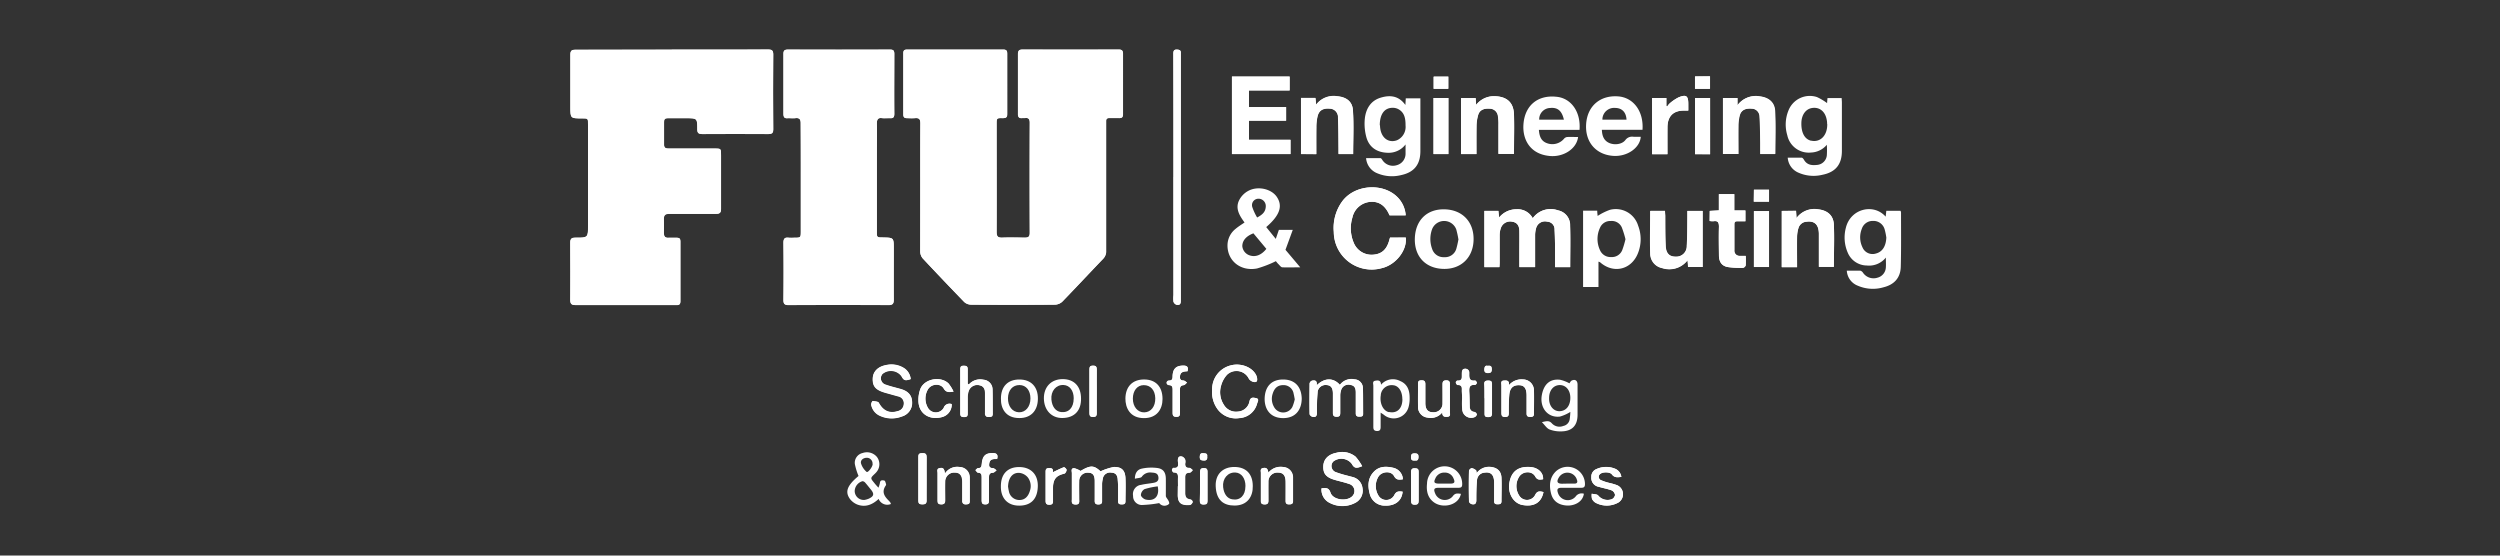 <svg id="Layer_1" data-name="Layer 1" xmlns="http://www.w3.org/2000/svg" viewBox="0 0 900 200"><rect x="0" y="0" width="900" height="200" fill="#333333" stroke="none"/><defs><style>.cls-1{fill:#fff;}</style></defs><path class="cls-1" d="M331.31,67.39V90.71a3.87,3.87,0,0,0,.91,2.36q7.38,7.89,14.93,15.58a3.69,3.69,0,0,0,2.43,1q15.14.12,30.26,0a4,4,0,0,0,2.63-1.07c4.93-5.09,9.76-10.28,14.67-15.4a3.82,3.82,0,0,0,1.11-2.95V43.64c0-.81.3-1.14,1.12-1.11h3.46c1.14,0,1.48-.3,1.47-1.42V19.37c0-1.19-.39-1.51-1.54-1.51H368.21c-1.38,0-1.67.51-1.66,1.75.07,4.1,0,8.19,0,12.28V41c0,1.19.4,1.66,1.55,1.51h.95c1.31-.17,1.72.33,1.72,1.66q-.07,19.85,0,39.7c0,1.31-.51,1.71-1.76,1.69-2.74,0-5.47-.1-8.19,0-1.62,0-2-.5-2-2.07.06-12.92,0-25.84,0-38.75,0-2.2,0-2.28,2.21-2.21,1.31,0,1.63-.37,1.61-1.62V19.37c0-1-.25-1.5-1.4-1.5H326.66c-1,0-1.44.25-1.42,1.31V41.24c0,.94.3,1.32,1.31,1.32s1.9.08,2.83,0c1.49-.17,2,.31,2,1.88C331.27,52.05,331.31,59.72,331.31,67.39ZM241.87,17.88h-34.7c-1.31,0-1.82.36-1.81,1.76V38.4c0,4.16,0,4.16,4.23,4.18,2.14,0,2.14,0,2.14,2.21V81c0,4.5,0,4.55-4.57,4.52-1.31,0-1.85.35-1.84,1.77,0,6.88.08,13.76,0,20.63,0,1.54.57,1.85,1.93,1.83h35.92c.94,0,1.75.08,1.75-1.31V86.88c0-1-.4-1.31-1.31-1.31h-2.84c-1.41.1-1.87-.53-1.8-1.86.06-1.63.07-3.26,0-4.89s.55-1.89,2-1.88h16.71c1.44,0,1.9-.41,1.88-1.87-.06-6.4,0-12.81,0-19.22,0-2.42,0-2.4-2.36-2.42H240.75c-1,0-1.76-.17-1.73-1.43V43.81c0-.92.41-1.32,1.31-1.32h6.58c4,0,4.09,0,4.09,4,0,1.31.43,1.68,1.72,1.68q11.93-.08,23.82,0c1.38,0,1.79-.37,1.79-1.76q-.1-13.39,0-26.79c0-1.48-.43-1.84-1.87-1.84-11.5.09-23.07.06-34.64.06Zm46.42,46.21V83.15c0,2.39,0,2.39-2.46,2.39a14.9,14.9,0,0,1-1.89,0c-1.39-.16-1.92.29-1.91,1.82q.12,10.29,0,20.62c0,1.43.49,1.76,1.83,1.76q18-.08,36,0c1.44,0,1.89-.43,1.88-1.88-.08-6.14,0-12.28,0-18.41,0-3.87,0-3.87-3.95-4-2.13,0-2.13,0-2.14-2.23V54.82c0-3.42.08-6.84,0-10.25,0-1.54.34-2.28,2-2a23.07,23.07,0,0,0,2.63,0c1.2.1,1.67-.25,1.66-1.57-.07-7.18,0-14.37,0-21.57,0-1.17-.36-1.54-1.53-1.54H283.62c-1.32,0-1.62.41-1.6,1.63V40.9c0,1.18.26,1.78,1.57,1.63.89-.09,1.81.08,2.63,0,1.64-.21,2.07.49,2,2Q288.31,54.32,288.29,64.09ZM449.63,50.32V43.45H463V38.57h-13.4v-6h14.66v-5H443.5V55.47h21V50.32ZM565.27,96.16c0-5.2.13-10.24,0-15.26a5.4,5.4,0,0,0-4.36-5.18,7.88,7.88,0,0,0-9.08,2.86A6.16,6.16,0,0,0,546,75.33a8,8,0,0,0-6.29,3c-.11-1-.19-1.71-.25-2.41h-5.07V96.16h5.37c0-.65.08-1.21.08-1.77V84.78A8.34,8.34,0,0,1,540.3,82a3.55,3.55,0,0,1,4.09-2.2c1.62.25,2.49,1.32,2.56,3.26.07,2.53,0,5,0,7.56v5.52h5.72V84.77a9.35,9.35,0,0,1,.4-2.78,3.31,3.31,0,0,1,3.95-2.2,2.76,2.76,0,0,1,2.64,2.86.28.28,0,0,0,0,.09c.16,3.2.15,6.41.19,9.6v3.82ZM500.42,85.54c-.13.45-.22.75-.3,1-.91,3.25-2.63,4.86-5.59,5.15a6.92,6.92,0,0,1-7.13-4.13,13.29,13.29,0,0,1-.55-9.21,7.17,7.17,0,0,1,6.86-5.71c3-.1,5.15,1.55,6.58,4.87h5.8a10.34,10.34,0,0,0-2.77-6.33c-5.09-5.4-15.23-4.88-19.92,1.07a16.26,16.26,0,0,0-3.21,11.23A13.64,13.64,0,0,0,494,97a13.8,13.8,0,0,0,3.44-.49c5-1.2,9.12-6.38,8.63-11Zm-78-21.82v42.52a11.63,11.63,0,0,0,0,2.36,1.78,1.78,0,0,0,1.08,1.08c1.67.34,1.54-.87,1.54-2V19.07c0-.89-.37-1.14-1.22-1.21-1.48-.12-1.45.73-1.44,1.77Q422.46,41.68,422.45,63.72ZM531.5,55.47V45.36a14.7,14.7,0,0,1,.61-4c.54-1.74,2-2.4,4.21-2.24a3,3,0,0,1,2.92,2.79,16.4,16.4,0,0,1,.18,3V55.39H545c0-4.85.13-9.57,0-14.28-.16-4.29-2.63-6.37-6.92-6.48a8.09,8.09,0,0,0-6.69,3.13c-.07-1-.12-1.74-.17-2.46h-5.26V55.47Zm88.75-20.2V55.43h5.48V45.27a14.37,14.37,0,0,1,.52-3.86c.53-1.79,2.07-2.5,4.32-2.3A2.86,2.86,0,0,1,633.39,42c.22,3.13.21,6.27.27,9.42v4.05H639c0-5.26.19-10.35-.08-15.47-.15-3.16-2.35-4.88-5.52-5.26a8.1,8.1,0,0,0-8,3.23V35.32Zm21.17,40.66V96.14h5.52v-11a11.45,11.45,0,0,1,.49-3.08,3.21,3.21,0,0,1,2.91-2.29c2.86-.38,4.38,1,4.45,4.26v12h5.39c0-5.17.18-10.2,0-15.21-.16-3.36-2.35-5.12-5.66-5.49a8,8,0,0,0-7.8,3.16c0-1-.1-1.8-.14-2.63ZM607.49,93.66l.2,2.47h5.17V75.94h-5.44v2.12c0,3.5,0,7-.22,10.52a3.79,3.79,0,0,1-3.72,3.86l-.41,0c-2.13,0-3.37-1.21-3.49-3.81-.17-3.61-.11-7.24-.15-10.86,0-.59-.08-1.19-.12-1.81h-5.26c0,5.18-.15,10.26,0,15.32a5.33,5.33,0,0,0,4.3,5.26,8.26,8.26,0,0,0,9.18-2.86ZM473.85,55.51v-9.7a17.46,17.46,0,0,1,.44-4c.54-2.14,2-3,4.46-2.74a3.07,3.07,0,0,1,2.91,3.21.41.41,0,0,1,0,.11c.16,3.67.13,7.34.19,11v2h5.26c0-5.26.26-10.52-.09-15.78-.23-3.22-2.44-4.74-5.7-5a7.91,7.91,0,0,0-7.55,3.05l-.24-2.43h-5.18V55.46Zm141.6,24.07a6.45,6.45,0,0,0,1.39.08c1.66-.27,2,.48,2,2-.11,3.41-.06,6.83,0,10.24,0,2.37,1,3.85,3.19,4.25a32.26,32.26,0,0,0,5.47.29,1.33,1.33,0,0,0,.95-.9,32.32,32.32,0,0,0,0-3.41h-2.06a1.87,1.87,0,0,1-2-1.7,2.29,2.29,0,0,1,0-.37V80.79c0-.8.29-1.14,1.11-1.11s1.93,0,2.87,0V75.77h-4V69.88h-5.55v5.86l-3.29.19ZM600.28,55.5V45.79c0-3.94,2.12-6,5.92-6h1.58V37.41c0-2.9-.76-3.48-3.51-2.34a15.31,15.31,0,0,0-3.21,2.19,5.71,5.71,0,0,0-.87,1.09l-.3-.16V35.28h-5.13V55.5ZM475.75,175.84a5.26,5.26,0,0,0,3,5.26,9.77,9.77,0,0,0,9,0,4.91,4.91,0,0,0,2.71-5.38,4.65,4.65,0,0,0-3.53-3.95c-.59-.18-1.21-.3-1.81-.48a40.43,40.43,0,0,1-4.35-1.32,2.35,2.35,0,0,1-1.3-3.05,2.54,2.54,0,0,1,.48-.74,4.73,4.73,0,0,1,6.64.75l0,0c.91,1.61,1.55,1.8,3.77.88a18.94,18.94,0,0,0-2.36-3.4,7.61,7.61,0,0,0-6.86-1.42c-3,.56-4.68,2.36-4.77,4.84-.09,2.76,1.06,4.09,4.39,5,1.71.49,3.46.87,5.13,1.46a2.63,2.63,0,0,1,1.53,3.39,2.83,2.83,0,0,1-.45.77c-1.83,2.22-7.06,1.64-8-1.08-.64-2-1.76-1.72-3.26-1.59Zm-147.9-39.37a5.24,5.24,0,0,0-2.3-3.95,8.49,8.49,0,0,0-6.5-1.14c-3,.54-4.73,2.37-4.81,4.79-.1,2.84,1.05,4.18,4.45,5.13l4.69,1.31a2.48,2.48,0,0,1,2.05,2.63,2.8,2.8,0,0,1-2.22,2.73c-3,.94-5.26-.14-6.8-3-.26-.49-1.47-.54-2.27-.63a2.11,2.11,0,0,0-.46,1.31,5.39,5.39,0,0,0,3.23,4,10.06,10.06,0,0,0,7.8.22,5,5,0,0,0,3.67-5.26c-.13-2.33-1.43-3.82-4-4.57-1.81-.52-3.65-.93-5.42-1.57a2.4,2.4,0,0,1-1.18-4,4.74,4.74,0,0,1,6.66.7l.11.15C325.34,137,325.91,137.18,327.85,136.47ZM474,138.73c.27-1.81-.7-1.9-1.7-1.69a1.38,1.38,0,0,0-.87,1c0,3.67-.06,7.34,0,11,0,.35.6.89,1,1,1.06.23,1.63-.16,1.63-1.41a72.5,72.5,0,0,1,.25-7.37,2.86,2.86,0,0,1,3-2.66l.29,0c1.49.11,2.2,1.06,2.22,3v6.78c0,.92,0,1.63,1.32,1.63s1.32-.58,1.32-1.57v-6.14a5.72,5.72,0,0,1,.3-1.84,2.73,2.73,0,0,1,3.34-1.92l.16,0c1.51.28,1.8,1.41,1.8,2.71v7.56c0,1,.5,1.13,1.31,1.13s1.38-.07,1.32-1.06c0-3.14,0-6.3-.09-9.45a3.12,3.12,0,0,0-3-2.9,5.18,5.18,0,0,0-5.26,2C480.15,136,476.92,135.84,474,138.73Zm-85,30.82a7.62,7.62,0,0,0-2.3-1c-1.31,0-.81,1.13-.83,1.82v9.28c0,.91-.27,1.92,1.32,1.95s1.31-1.07,1.31-2v-6.46a3,3,0,0,1,3-3h.18c1.67,0,2.39.9,2.4,3s0,4.41,0,6.58c0,.95-.19,1.9,1.32,1.87s1.31-.91,1.31-1.8v-5.51a9.19,9.19,0,0,1,.28-2,2.62,2.62,0,0,1,3-2.15l.14,0c1.53.07,2.09,1,2.21,2.34,0,.73.14,1.46.16,2.19v5.82c0,1,.59,1.08,1.31,1.08s1.32-.13,1.32-1.1c0-2.78.09-5.57,0-8.34s-1.49-4.17-4.36-4a21.55,21.55,0,0,0-4.62,1.58C393.76,167.45,392.54,167.43,389,169.55Zm47.35-29a10.41,10.41,0,0,0,1.85,6.58,8.13,8.13,0,0,0,8,3.41,7,7,0,0,0,6.39-5.26c.2-.67.87-1.66-.36-1.91-.88-.18-2-.54-2.39,1.13a4.49,4.49,0,0,1-4.17,3.71,5.06,5.06,0,0,1-5.08-2.49,8.28,8.28,0,0,1-1-6.78,9.57,9.57,0,0,1,2.17-4,5,5,0,0,1,7,.16,5.28,5.28,0,0,1,.87,1.23c.51.92,2.27,1.63,2.81.95.34-.42.13-1.53-.17-2.17-1.39-2.93-5.52-4.51-9.1-3.58a8.82,8.82,0,0,0-6.74,9.06Zm179.28-85V35.28h-5.4V55.5ZM636.85,76h-5.44V96.13h5.44ZM521.42,55.46V35.27h-5.35V55.46Zm-172.63,83-.38-.31v-5.26c0-1.08-.56-1.15-1.4-1.17s-1.23.29-1.23,1.19v16.06c0,.89.37,1.19,1.23,1.19s1.43-.12,1.4-1.18v-6a7.46,7.46,0,0,1,.4-2.3,3.28,3.28,0,0,1,3.94-1.94c1.58.36,2,1.53,1.95,3v7.07c0,.94.29,1.32,1.31,1.32s1.43-.14,1.41-1.18c0-2.94,0-5.88-.06-8.82a3.51,3.51,0,0,0-3.29-3.4A5.39,5.39,0,0,0,348.79,138.42Zm234.89,33.26a3.7,3.7,0,0,0-2.55-3.1,8.34,8.34,0,0,0-6.43.25,2.88,2.88,0,0,0-1.82,2.86,3.24,3.24,0,0,0,2.73,3.52c1.55.48,3.17.73,4.68,1.31a2.22,2.22,0,0,1,1.12,1.63,2.08,2.08,0,0,1-1.08,1.48,4.37,4.37,0,0,1-5-1.32c-.45-.5-1.53-.43-2.3-.62a5.36,5.36,0,0,0,.08,1.83,3.39,3.39,0,0,0,1.22,1.38,8.51,8.51,0,0,0,8.38-.1,3.53,3.53,0,0,0-.53-6.16,20.24,20.24,0,0,0-2.85-.84,18.09,18.09,0,0,1-3-1,1.31,1.31,0,0,1,0-2.4c1-.59,3.35-.55,3.94.33.94,1.25,2,1.09,3.44.92Zm-40.51-33c.25-1.73-.67-1.79-1.75-1.73-1.31,0-.92,1.06-.92,1.75v9.75c0,1,0,1.62,1.32,1.6s1.31-.56,1.31-1.55c0-2.19,0-4.4.2-6.57.26-2.44,1.52-3.44,3.71-3.31,1.71.1,2.5,1.21,2.52,3.66v6.58c0,.92.44,1.17,1.32,1.17s1.39-.17,1.31-1.21v-8.33a3.93,3.93,0,0,0-3.94-3.94,5.88,5.88,0,0,0-5.07,2.13ZM531.6,170.27c-.11-.52-.08-.88-.23-1a3.38,3.38,0,0,0-1.52-.77,1.34,1.34,0,0,0-1,.95q-.12,5.5,0,11c0,.36.58.91,1,1,1,.25,1.64-.11,1.64-1.38,0-2.39,0-4.81.24-7.2a2.91,2.91,0,0,1,2.76-2.77c2.24-.3,3.33.75,3.42,3.38.06,2.3,0,4.62,0,6.92,0,1,.53,1.12,1.31,1.1s1.32-.1,1.32-1.09c0-2.83.09-5.67,0-8.48-.12-2.45-1.66-3.71-4.1-3.88a5.48,5.48,0,0,0-4.82,2.23Zm-12.39-21.88c0,1.56.78,1.73,1.84,1.61,1.31-.13.86-1.11.88-1.81v-9.75c0-1-.19-1.55-1.32-1.54s-1.31.57-1.31,1.49v6.76a3.14,3.14,0,0,1-3,3.25,3.2,3.2,0,0,1-.44,0q-2.72,0-2.75-3.26c0-2.18,0-4.62,0-6.92,0-1-.35-1.32-1.32-1.32s-1.31.21-1.31,1.24v8.32a3.81,3.81,0,0,0,3.45,3.84,5.27,5.27,0,0,0,5.32-1.86ZM340.15,170.48c-.13-1.53-.46-2.22-1.68-2s-.86,1.14-.87,1.81V180c0,1,.24,1.54,1.39,1.53s1.32-.62,1.32-1.51c0-2.21-.07-4.42,0-6.58a3.27,3.27,0,0,1,3.21-3.34h.37c1.79,0,2.63,1.08,2.63,3.36v6.77c0,.95.3,1.32,1.31,1.32s1.38-.22,1.32-1.24v-8.5a3.71,3.71,0,0,0-3.58-3.69,5.24,5.24,0,0,0-5.4,2.36Zm116.45-.35c-.19-1.16-.46-1.87-1.73-1.68s-.9,1.1-.9,1.8v9.6c0,1,0,1.71,1.38,1.71s1.31-.86,1.31-1.78v-6.3a3.25,3.25,0,0,1,3.08-3.39h.45c1.8,0,2.63,1.07,2.69,3.3s0,4.62,0,6.94c0,.89.36,1.21,1.23,1.21s1.42-.11,1.4-1.17v-8.67a3.7,3.7,0,0,0-3.51-3.59,5.64,5.64,0,0,0-5.35,2ZM343.27,140.94a14.94,14.94,0,0,0-1.8-2.9c-2.82-2.74-8.49-1.75-10.08,1.8a11,11,0,0,0-.76,4.26c0,4.84,4,7.3,8.58,6a4.65,4.65,0,0,0,3.4-4.65,2.2,2.2,0,0,0-2.85,1.24l0,.08a3.29,3.29,0,0,1-4.46,1.25,3.41,3.41,0,0,1-1.25-1.25,6.57,6.57,0,0,1-.08-6.47c1.16-2.21,4.58-2.53,5.79-.46.83,1.39,1.79,1.38,3.55,1.1Zm212.37,36.19c-1.32-.35-2.26-.48-3,1.05a3.29,3.29,0,0,1-5.8.09,6.19,6.19,0,0,1-.08-6.44c1.22-2.28,4.71-2.49,5.91-.33.76,1.39,1.72,1.19,2.84,1,.14-2.31-1.74-4.13-4.42-4.37q-6.8-.58-7.75,5.88c-.55,3.75,1.58,7.21,4.79,7.77,4.1.75,6.76-.84,7.52-4.61ZM504.92,177c-1.31-.17-2.3-.26-3,1.32a3.26,3.26,0,0,1-4.42,1.32,3.2,3.2,0,0,1-1.36-1.39,6.5,6.5,0,0,1,0-6.47c1.16-2.09,4.61-2.38,5.71-.38.84,1.53,1.85,1.32,3.14,1.19a2.35,2.35,0,0,0,0-.53,4.45,4.45,0,0,0-3.49-3.64c-2.43-.58-4.9-.61-6.81,1.31-2.35,2.33-2.38,5.26-1.56,8.22a5.53,5.53,0,0,0,5.55,4.09c2.71.11,5.91-1.08,6.27-5Zm-146-11.83c.44-1.53-.16-2.07-1.52-2.09-2.63,0-3.74.94-4,3.94-.09.9-.16,1.5-1.31,1.49-.31,0-.64.47-.95.72.3.32.6.91.93.92,1.21,0,1.32.74,1.32,1.67v8.34c0,1,.31,1.4,1.31,1.41s1.32-.49,1.32-1.45v-8.34c0-1,.29-1.55,1.42-1.61.46,0,.88-.56,1.31-.86-.46-.29-.89-.8-1.31-.8-1.32,0-1.49-.71-1.32-1.75.32-1.62,1.58-1.55,2.9-1.5Zm68.54-31.57c.41-1.47-.13-2-1.54-2-2.51,0-3.71,1.14-3.8,3.76,0,.94-.09,1.65-1.31,1.62a.82.82,0,0,0-.07,1.64c1.32,0,1.41.74,1.4,1.77v8.16c0,.93.13,1.48,1.31,1.49s1.38-.52,1.32-1.54v-8.32c0-.95.26-1.44,1.31-1.54.45,0,.84-.61,1.25-.94-.42-.26-.84-.71-1.31-.73-1.11,0-1.32-.61-1.24-1.53.17-1.68,1.51-1.71,2.75-1.79ZM424,175v3.14c0,3.16,1.59,3.73,4.44,3.51.35,0,.84-.59.92-1s-.52-.87-.86-.91c-1.41-.17-1.84-1-1.84-2.26v-5.67c0-1.16.37-1.74,1.62-1.75.39,0,.76-.57,1.14-.87-.39-.28-.8-.79-1.21-.78-1.19,0-1.6-.51-1.54-1.61a3,3,0,0,0,0-1.4,2.09,2.09,0,0,0-1.1-1.09c-1.12-.28-1.57.26-1.54,1.45s.66,2.84-1.64,2.63c-.16,0-.53.55-.49.79s.43.81.67.81c1.46,0,1.56.82,1.5,1.94s0,2.09,0,3.09Zm102.36-31.85h0a30.86,30.86,0,0,0,0,4.08,3.18,3.18,0,0,0,3.16,3.18,3.1,3.1,0,0,0,1.13-.21,1.44,1.44,0,0,0,.92-1,1.4,1.4,0,0,0-.86-.92,1.76,1.76,0,0,1-1.72-1.77v-.09c0-1.77,0-3.56-.14-5.34-.07-1.46,0-2.63,2-2.5a1.09,1.09,0,0,0,.71-.75c0-.27-.41-.88-.58-.85-2.38.3-2.14-1.32-2.14-2.79a1.39,1.39,0,0,0-2.21-1.21c-.4.34-.4,1.21-.41,1.86,0,1.11.17,2.3-1.61,2.13-.18,0-.59.48-.57.72s.39.88.59.88c1.72-.08,1.62,1,1.58,2.18C526.27,141.61,526.36,142.4,526.36,143.19ZM333.58,172.48v-7.89c0-1.08-.31-1.5-1.44-1.47s-1.55.18-1.54,1.31v15.79c0,1.09.46,1.31,1.42,1.31s1.57-.19,1.54-1.38C333.52,177.61,333.58,175.06,333.58,172.48Zm61.25-31.7v-7.72c0-1-.21-1.43-1.32-1.43s-1.31.43-1.31,1.42v15.6c0,1,.22,1.45,1.31,1.45s1.32-.45,1.32-1.44C394.75,146.05,394.83,143.42,394.83,140.78ZM379.05,170v-.17c.15-1.19-.48-1.4-1.5-1.32s-1.1.67-1.1,1.46V180.4c0,1,.41,1.32,1.32,1.32s1.38-.25,1.32-1.32v-4.86c.09-3.11,1.21-4.37,4.1-5,.37-.08.79-.83.8-1.32s-.76-1-.95-1c-1.36.49-2.61,1.15-4,1.8ZM432,175v5.36c0,.93.3,1.31,1.32,1.31s1.43-.31,1.42-1.31V169.81c0-1-.48-1.21-1.32-1.22s-1.31.28-1.31,1.32C432,171.46,432,173.19,432,175Zm76,0v5.26c0,1,.21,1.45,1.31,1.45s1.38-.39,1.38-1.41V169.91c0-1-.41-1.32-1.4-1.32s-1.32.51-1.32,1.45C508,171.6,508,173.27,508,175Zm26.42-31.56h0v5.65c0,1,.61,1.07,1.32,1.08S537,150,537,149V138.18c0-1-.46-1.13-1.31-1.13s-1.42.13-1.4,1.17c.16,1.66.13,3.38.13,5.12ZM610.19,27.56V32h5.38V27.48Zm21.15,45.07h5.51V68.3h-5.41Zm-110-45h-5.27V32h5.27ZM434.57,164.42c.17-1.17-.57-1.21-1.46-1.24s-1.16.52-1.2,1.32c0,1.17.59,1.22,1.48,1.31s1.31-.55,1.2-1.43Zm74.84,1.32c.89.21,1.21-.27,1.23-1.2s-.34-1.32-1.38-1.32-1.31.45-1.31,1.42.5,1.2,1.48,1.14Zm26.22-34c-.86-.21-1.23.2-1.31,1.17s.29,1.41,1.31,1.41,1.32-.38,1.32-1.4-.26-1.31-1.29-1.21Z"/><path class="cls-1" d="M331.31,67.39v-23c0-1.57-.48-2-2-1.88a26.71,26.71,0,0,1-2.83,0c-.94,0-1.31-.37-1.31-1.32V19.14c0-1.06.44-1.31,1.42-1.31h34.54c1.16,0,1.41.46,1.41,1.5V40.9c0,1.25-.36,1.66-1.62,1.62-2.2,0-2.21,0-2.21,2.21V83.48c0,1.57.42,2.14,2,2.07,2.72-.11,5.45-.07,8.19,0,1.25,0,1.76-.34,1.76-1.69q-.08-19.85,0-39.7c0-1.31-.43-1.83-1.72-1.66h-.95c-1.15.15-1.58-.32-1.55-1.51V19.57c0-1.24.28-1.75,1.66-1.75q17.28.08,34.55,0c1.15,0,1.55.33,1.54,1.51V41.07c0,1.12-.38,1.49-1.47,1.42s-2.32,0-3.46,0c-.82,0-1.13.3-1.12,1.11V90.22a3.84,3.84,0,0,1-1.1,3c-4.92,5.12-9.75,10.31-14.68,15.4a4,4,0,0,1-2.63,1.07q-15.17.12-30.26,0a3.69,3.69,0,0,1-2.43-1Q339.55,100.9,332.18,93a3.87,3.87,0,0,1-.91-2.36Q331.3,79,331.31,67.39Z"/><path class="cls-1" d="M241.82,17.88h34.71c1.43,0,1.88.37,1.87,1.84q-.11,13.41,0,26.8c0,1.39-.41,1.77-1.79,1.76q-11.91-.08-23.82,0c-1.32,0-1.74-.37-1.72-1.68,0-4,0-4-4.09-4H240.4c-1,0-1.32.35-1.32,1.31v8.2c0,1.31.73,1.43,1.74,1.43h16.4c2.37,0,2.37,0,2.37,2.42V75.14c0,1.46-.45,1.89-1.88,1.87H241c-1.41,0-2,.4-2,1.88s.08,3.26,0,4.89c0,1.31.4,2,1.8,1.85h2.84c1,0,1.32.29,1.32,1.32v21.58c0,1.4-.82,1.32-1.75,1.32h-36c-1.31,0-1.94-.29-1.93-1.83.08-6.88,0-13.76,0-20.64,0-1.42.51-1.76,1.84-1.76,4.55,0,4.56,0,4.56-4.52V44.86c0-2.21,0-2.21-2.13-2.21-4.23,0-4.23,0-4.23-4.18V19.71c0-1.41.45-1.76,1.81-1.76C218.68,17.91,230.26,17.88,241.82,17.88Z"/><path class="cls-1" d="M288.29,64.09V44.56c0-1.56-.41-2.25-2-2a23.07,23.07,0,0,1-2.63,0c-1.31.14-1.58-.45-1.58-1.63V19.46c0-1.22.33-1.63,1.61-1.63q18.41.08,36.75,0c1.17,0,1.52.37,1.52,1.54,0,7.19-.06,14.39,0,21.57,0,1.31-.46,1.67-1.66,1.56-.88-.07-1.8.08-2.63,0-1.65-.22-2,.52-2,2.06.11,3.4,0,6.82,0,10.24V83.32c0,2.22,0,2.22,2.15,2.23,3.94,0,3.94,0,3.94,4v18.41c0,1.45-.43,1.89-1.88,1.89q-18-.09-36,0c-1.31,0-1.84-.33-1.82-1.77q.1-10.31,0-20.62c0-1.53.52-2,1.9-1.82a15.06,15.06,0,0,0,1.9,0c2.43,0,2.43,0,2.43-2.44Z"/><path class="cls-1" d="M468.09,96.24c-2.38,0-4.4.07-6.42,0-.54,0-1-.77-1.51-1.22a11.14,11.14,0,0,1-.84-1,40.24,40.24,0,0,1-6.79,2.63c-6,1.14-10.77-2.86-10.63-8.51a7.62,7.62,0,0,1,2.91-5.75c.95-.81,2-1.46,3.22-2.29-1.69-2.34-3.4-4.9-2-7.89a7.81,7.81,0,0,1,3.09-3.35c3.47-2.06,8.51-.95,10.52,2,2.25,3.33,1.08,6.69-3.8,10.89L459.28,86l1.12-3.26h5l-2.63,7.19ZM451.23,84c-2.63,1-4,2.63-4,4.62A3.86,3.86,0,0,0,450.1,92c2,.6,4.1-.26,5.79-2.41Zm1.32-5.69c1.88-1,3.06-2,3.13-4a2.63,2.63,0,0,0-2.48-2.77H453a2.3,2.3,0,0,0-2.28,2.34,2.16,2.16,0,0,0,.09.62A19.63,19.63,0,0,0,452.55,78.27Z"/><path class="cls-1" d="M449.63,50.32h15v5.15H443.5V27.55h20.76v5H449.63v6H463v4.88h-13.4Z"/><path class="cls-1" d="M565.27,96.16h-5.45V92.34c0-3.19,0-6.4-.18-9.6a2.75,2.75,0,0,0-2.54-2.94H557a3.31,3.31,0,0,0-4,2.2,9.69,9.69,0,0,0-.41,2.78V96.16H547V83.08c0-2-.93-3-2.55-3.26a3.55,3.55,0,0,0-4.09,2.2,7.85,7.85,0,0,0-.47,2.76v9.61a13.79,13.79,0,0,1-.08,1.77h-5.44V75.94h5c.06.7.14,1.39.25,2.41a8,8,0,0,1,6.28-3,6.14,6.14,0,0,1,5.84,3.25,7.89,7.89,0,0,1,9.09-2.86,5.38,5.38,0,0,1,4.35,5.18C565.4,85.92,565.27,91,565.27,96.16Z"/><path class="cls-1" d="M678.84,78l.23-2.11h5.13a2.64,2.64,0,0,1,.17.61c0,6.58.08,13-.09,19.52-.1,4-2.38,6.49-6.28,7.42a13.61,13.61,0,0,1-9.2-.59,6.17,6.17,0,0,1-3.95-5.42h4.8a1.67,1.67,0,0,1,1,.71,4.59,4.59,0,0,0,5.26,1.82,4,4,0,0,0,3-3.74c.08-1,0-2.08,0-3.5a7.72,7.72,0,0,1-6.88,2.86,7.5,7.5,0,0,1-6.82-4.57,13.68,13.68,0,0,1-.72-8.92C666.13,75.08,674.54,73.09,678.84,78Zm.24,7.53a22.58,22.58,0,0,0-.62-3,4.17,4.17,0,0,0-4.17-3,4.11,4.11,0,0,0-4.06,2.9,8.21,8.21,0,0,0,.24,6.57,3.94,3.94,0,0,0,4.81,2.28c2.34-.58,3.66-2.58,3.8-5.75Z"/><path class="cls-1" d="M506,52a7.65,7.65,0,0,1-6.45,3c-3.88-.11-6.73-2-7.7-5.76a18.46,18.46,0,0,1-.5-6.66c.41-3.46,2.12-6.35,5.7-7.42,3.3-1,6.45-.77,8.89,2.63l.14-2.4h5.26v19c0,4.84-2.25,7.67-7,8.66a13.55,13.55,0,0,1-8.5-.66,6.38,6.38,0,0,1-4.05-5.47h5.17c.22,0,.47.34.63.59a4.53,4.53,0,0,0,5.26,1.95A4.26,4.26,0,0,0,506,55.29C506,54.29,506,53.34,506,52Zm-9.2-6.88a9.73,9.73,0,0,0,.19,1.71c.71,3.17,3.17,4.67,5.92,3.66A5.26,5.26,0,0,0,506,45.19c0-2.41-.29-4.78-2.81-6a4.24,4.24,0,0,0-1.67-.38c-3-.08-4.79,2.14-4.8,6.28Z"/><path class="cls-1" d="M657.76,37.12c0-.47.08-1.09.14-1.82H663c0,.52.08,1,.08,1.54V54.32c0,4.85-2.25,7.65-7,8.6a13.41,13.41,0,0,1-8.5-.7,6.32,6.32,0,0,1-4-5.47h5c.3,0,.66.43.84.76,1.16,2,3,2.08,5,1.83a3.83,3.83,0,0,0,3.24-3.41,30.27,30.27,0,0,0,0-3.81A7.74,7.74,0,0,1,652,54.91a7.9,7.9,0,0,1-8.57-6.2,13.39,13.39,0,0,1,.42-8.94,8.26,8.26,0,0,1,10.25-4.83A20.53,20.53,0,0,1,657.76,37.12Zm0,7.57a6.59,6.59,0,0,0-.14-1.57c-.53-3-2.64-4.71-5.38-4.22-2.19.4-3.63,2.41-3.74,5.17-.13,3.59,1.12,6,3.43,6.58h.15c3.3.69,5.81-1.94,5.73-6Z"/><path class="cls-1" d="M500.42,85.54h5.68c.49,4.64-3.61,9.83-8.62,11A13.64,13.64,0,0,1,480.14,83.5a16.23,16.23,0,0,1,3.21-11.23c4.68-6,14.82-6.47,19.91-1.07A10.32,10.32,0,0,1,506,77.53h-5.8c-1.38-3.31-3.58-5-6.58-4.87a7.18,7.18,0,0,0-6.76,5.66,13.35,13.35,0,0,0,.55,9.21,6.92,6.92,0,0,0,7.13,4.13c2.94-.29,4.69-1.9,5.59-5.15A5.14,5.14,0,0,1,500.42,85.54Z"/><path class="cls-1" d="M575.45,94.2v9.12h-5.54V75.83H575c0,.79.12,1.45.15,1.91a20.82,20.82,0,0,1,4.46-2.21,8.4,8.4,0,0,1,10.12,5.71,13.6,13.6,0,0,1-.16,10.15c-2.45,5.81-8.84,7.21-13.57,3A2.6,2.6,0,0,0,575.45,94.2Zm9.72-8.09a34.69,34.69,0,0,0-1.32-4.24,3.94,3.94,0,0,0-3.94-2.31A4,4,0,0,0,576,82a9.47,9.47,0,0,0,0,8.06A4.12,4.12,0,0,0,580,92.54,4,4,0,0,0,584,90.05,29.85,29.85,0,0,0,585.17,86.11Z"/><path class="cls-1" d="M591.3,46.73H576.67c.09,2.15.69,3.86,2.63,4.73s4.68.5,5.84-1.05a3,3,0,0,1,3-1.16h2.53c-.29,4-4.87,7.18-9.85,6.87-6.29-.41-10.26-5-9.81-11.5s5.1-10.41,11.56-9.92C588.07,35.13,591.77,40.1,591.3,46.73Zm-5.75-3.66c-.16-2.71-1.66-4.2-4.14-4.22a4.22,4.22,0,0,0-4.54,3.88c0,.11,0,.23,0,.34Z"/><path class="cls-1" d="M568.63,46.75H554c.16,2.27.77,4.07,3,4.83A5.5,5.5,0,0,0,563,50a1.84,1.84,0,0,1,1.11-.67c1.31-.08,2.63,0,4,0-.52,4.26-5.27,7.31-10.25,6.82-7.1-.68-9.79-6-9.42-11.33.46-6.83,5.11-10.64,11.71-10C565.54,35.23,569.15,40.2,568.63,46.75ZM563,43.07c-.73-3.21-2.26-4.46-4.95-4.2a4.08,4.08,0,0,0-3.94,4.2Z"/><path class="cls-1" d="M509.34,85.88c.18-6.57,4.33-10.68,10.73-10.52s10.53,4.51,10.42,10.92S526,97,519.55,96.8,509.17,92.25,509.34,85.88Zm15.67.17a33.84,33.84,0,0,0-.75-3.43,4.65,4.65,0,0,0-8.7-.12,10.26,10.26,0,0,0,0,7.08,4.27,4.27,0,0,0,4.37,3,4.22,4.22,0,0,0,4.34-3,34.5,34.5,0,0,0,.78-3.49Z"/><path class="cls-1" d="M422.45,63.72V19.63c0-1,0-1.89,1.43-1.77.86.07,1.32.32,1.23,1.21v88.66c0,1.08.13,2.29-1.54,2a1.78,1.78,0,0,1-1.08-1.08,10.35,10.35,0,0,1,0-2.36Z"/><path class="cls-1" d="M531.54,55.47H526V35.32h5.26c0,.73.11,1.44.17,2.46a8.12,8.12,0,0,1,6.7-3.13c4.32.12,6.76,2.2,6.91,6.49.18,4.71,0,9.43,0,14.28h-5.55V44.9a15.5,15.5,0,0,0-.18-3,3,3,0,0,0-2.92-2.79c-2.22-.16-3.67.5-4.21,2.23a14.82,14.82,0,0,0-.6,4C531.49,48.71,531.54,52,531.54,55.47Z"/><path class="cls-1" d="M620.29,35.27h5.26V37.9a8.09,8.09,0,0,1,8-3.23c3.17.36,5.37,2.09,5.52,5.26.27,5.11.08,10.24.08,15.46h-5.34v-4c0-3.14,0-6.28-.27-9.41a2.86,2.86,0,0,0-2.82-2.87c-2.25-.2-3.79.51-4.33,2.3a14.75,14.75,0,0,0-.51,3.85c-.07,3.36,0,6.71,0,10.17h-5.48Z"/><path class="cls-1" d="M641.46,75.93h5.13c0,.84.1,1.6.15,2.63a8,8,0,0,1,7.8-3.16c3.3.37,5.5,2.13,5.65,5.49.25,5,0,10,0,15.21H654.8v-12c-.07-3.25-1.59-4.64-4.45-4.26a3.2,3.2,0,0,0-2.9,2.29,11.08,11.08,0,0,0-.5,3.08c-.07,3.61,0,7.23,0,11h-5.51Z"/><path class="cls-1" d="M607.53,93.66a8.26,8.26,0,0,1-9.08,2.81,5.34,5.34,0,0,1-4.3-5.26c-.21-5.06,0-10.14,0-15.32h5.26c0,.62.11,1.22.12,1.81,0,3.62,0,7.25.16,10.85.12,2.63,1.31,3.8,3.48,3.82a3.79,3.79,0,0,0,4.12-3.43,2.84,2.84,0,0,0,0-.41c.2-3.5.16-7,.23-10.53V75.94H613V96.13h-5.17Z"/><path class="cls-1" d="M473.89,55.46h-5.48V35.32h5.18l.24,2.44a7.88,7.88,0,0,1,7.55-3.06c3.26.31,5.47,1.82,5.69,5,.36,5.26.09,10.43.09,15.79H481.9V53.45c0-3.67,0-7.34-.18-11a3.06,3.06,0,0,0-2.8-3.31h-.11c-2.47-.22-3.94.6-4.46,2.74a17.45,17.45,0,0,0-.43,4C473.85,49,473.89,52.15,473.89,55.46Z"/><path class="cls-1" d="M615.49,79.53v-3.6l3.28-.19V69.88h5.55v5.89h4v3.87h-2.87c-1,0-1.1.31-1.1,1.11V90A1.87,1.87,0,0,0,626,92.11a1.79,1.79,0,0,0,.4,0h2.05a27.55,27.55,0,0,1,0,3.4,1.29,1.29,0,0,1-1,.9,32.31,32.31,0,0,1-5.47-.29c-2.14-.39-3.15-1.88-3.18-4.25,0-3.41-.09-6.83,0-10.23,0-1.54-.32-2.29-2-2A6.7,6.7,0,0,1,615.49,79.53Z"/><path class="cls-1" d="M600.28,55.5h-5.52V35.28h5.13v2.91l.31.15a6.2,6.2,0,0,1,.87-1.1,15.27,15.27,0,0,1,3.21-2.18c2.75-1.14,3.51-.57,3.51,2.34v2.42h-1.58c-3.8,0-5.86,2-5.92,6C600.24,49,600.28,52.17,600.28,55.5Z"/><path class="cls-1" d="M316.24,175.57a10,10,0,0,0,.53-1.71c.09-1.15,1-1,1.61-.85.31.08.45.82.61,1.31a.77.77,0,0,1-.19.58c-1.49,2.25-.36,3.87,1.23,5.41a4.21,4.21,0,0,1,.58.74,1.37,1.37,0,0,1,.09.4,3.34,3.34,0,0,1-4.37-1.79l0-.06c-2.25,2.1-4.73,3.09-7.55,2.09a6.31,6.31,0,0,1-2.82-2.09c-1.87-2.63-.92-4.87,3.11-8.25a22.93,22.93,0,0,1-1.32-4.27,3.62,3.62,0,0,1,2.81-4,4.67,4.67,0,0,1,5.13,1.42,4.32,4.32,0,0,1,.08,5.13,6.07,6.07,0,0,1-.83.93c-1.63,1.55-1.64,1.55-.21,3.28C315.08,174.3,315.53,174.79,316.24,175.57Zm-5,4.4a7.92,7.92,0,0,0,1.51-.44c1.88-.88,2.05-1.72.76-3.3-.67-.8-1.31-1.66-2-2.43a1.48,1.48,0,0,0-1-.57,3.82,3.82,0,0,0-2.82,3.55,3.25,3.25,0,0,0,3.31,3.2Zm2.88-12.92a2.09,2.09,0,0,0-1.91-2.25h-.14c-1.32,0-2.42.88-2.09,2.08a6.55,6.55,0,0,0,2,3c.47.39,2.17-1.78,2.18-2.83Z"/><path class="cls-1" d="M475.75,175.84c1.5-.13,2.63-.38,3.26,1.54.91,2.72,6.14,3.3,8,1.07a2.62,2.62,0,0,0-1.08-4.15c-1.67-.59-3.42-1-5.13-1.46-3.33-.94-4.48-2.26-4.39-5,.09-2.47,1.76-4.27,4.77-4.84a7.67,7.67,0,0,1,6.86,1.42,19,19,0,0,1,2.36,3.41c-2.22.92-2.86.72-3.77-.88a4.72,4.72,0,0,0-6.63-.82l0,0a2.34,2.34,0,0,0,.08,3.31,2.15,2.15,0,0,0,.74.48,38.24,38.24,0,0,0,4.35,1.31c.6.19,1.22.31,1.81.49a4.64,4.64,0,0,1,3.53,3.95,4.91,4.91,0,0,1-2.71,5.38,9.83,9.83,0,0,1-9,0A5.25,5.25,0,0,1,475.75,175.84Z"/><path class="cls-1" d="M327.85,136.47c-1.94.71-2.51.53-3.34-1a4.72,4.72,0,0,0-6.62-.95l-.15.11a2.38,2.38,0,0,0,.14,3.38,2.32,2.32,0,0,0,1,.57c1.77.64,3.61,1,5.42,1.56,2.63.75,4,2.25,4,4.58a5.06,5.06,0,0,1-3.67,5.26,10.06,10.06,0,0,1-7.8-.22,5.43,5.43,0,0,1-3.23-4,2.15,2.15,0,0,1,.46-1.31c.8.09,2,.14,2.27.63,1.53,2.85,3.76,3.94,6.8,3a2.78,2.78,0,0,0,2.22-2.72,2.48,2.48,0,0,0-2.05-2.63l-4.69-1.31c-3.4-1-4.55-2.29-4.45-5.13.08-2.42,1.8-4.25,4.81-4.79a8.49,8.49,0,0,1,6.5,1.14A5.25,5.25,0,0,1,327.85,136.47Z"/><path class="cls-1" d="M474,138.73c2.92-2.89,6.15-2.71,8.39-.12a5.19,5.19,0,0,1,5.26-2,3.11,3.11,0,0,1,3,2.91c.12,3.14.07,6.3.1,9.45,0,1-.62,1.05-1.32,1.06s-1.32-.17-1.32-1.13v-7.56c0-1.32-.28-2.44-1.8-2.71a2.72,2.72,0,0,0-3.45,1.71l-.05.15a6.45,6.45,0,0,0-.3,1.85v6.14c0,1-.14,1.56-1.31,1.56s-1.32-.71-1.32-1.63v-6.77c0-2-.74-2.93-2.22-3a2.86,2.86,0,0,0-3.3,2.33l0,.3a69.72,69.72,0,0,0-.25,7.37c0,1.31-.58,1.64-1.63,1.4-.41-.1-1-.64-1-1-.08-3.68-.07-7.35,0-11a1.4,1.4,0,0,1,.87-1C473.3,136.84,474.27,136.92,474,138.73Z"/><path class="cls-1" d="M565.32,148.29a14.36,14.36,0,0,1-3.75,1.68c-4.4.53-7.4-3.23-6.48-7.9.75-3.86,3-5.78,6.57-5.35A13.37,13.37,0,0,1,565,138c.16-.2.4-.79.82-1,1.22-.58,2.09,0,2.1,1.45v10.85c0,3.94-2,6-6,6a10.64,10.64,0,0,1-4.1-.7c-1-.4-1.64-1.51-2.74-2.63,1.73-.39,2.63-.67,3.65.5a3.71,3.71,0,0,0,4.06.87,2.89,2.89,0,0,0,2.33-2.63A22.39,22.39,0,0,0,565.32,148.29Zm-4-.26c2.41,0,4-1.87,4-4.83,0-2.63-1.5-4.52-3.7-4.57s-3.94,1.73-3.94,4.64c-.12,2.7,1.47,4.74,3.65,4.76Z"/><path class="cls-1" d="M389,169.55c3.58-2.12,4.8-2.1,7.22.12a20.89,20.89,0,0,1,4.62-1.47c2.87-.24,4.21,1,4.35,3.94s0,5.57,0,8.34c0,1-.52,1.12-1.31,1.11s-1.32-.1-1.32-1.08v-5.83c0-.72-.09-1.46-.15-2.18-.12-1.32-.69-2.28-2.21-2.34a2.63,2.63,0,0,0-3.15,2,.59.59,0,0,0,0,.14,8.47,8.47,0,0,0-.28,2v5.51c0,.89.17,1.79-1.31,1.8s-1.32-.92-1.32-1.87v-6.57c0-2.16-.74-2.95-2.41-3A3,3,0,0,0,388.5,173a1.09,1.09,0,0,0,0,.18c-.08,2.14,0,4.3,0,6.46,0,1,.33,2.05-1.32,2s-1.31-1-1.31-2v-9.28c0-.69-.43-1.82.83-1.82A8.1,8.1,0,0,1,389,169.55Z"/><path class="cls-1" d="M436.35,140.53a8.82,8.82,0,0,1,6.75-9c3.58-.94,7.71.64,9.1,3.58.31.64.52,1.75.17,2.17-.53.68-2.3,0-2.81-.95A5,5,0,0,0,442.9,134a5.07,5.07,0,0,0-1.23.87,9.45,9.45,0,0,0-2.12,4,8.22,8.22,0,0,0,1,6.79,5.08,5.08,0,0,0,5.08,2.49,4.5,4.5,0,0,0,4.17-3.71c.36-1.67,1.51-1.32,2.39-1.13,1.22.25.55,1.23.35,1.9a7,7,0,0,1-6.39,5.26,8.12,8.12,0,0,1-8-3.4A10.45,10.45,0,0,1,436.35,140.53Z"/><path class="cls-1" d="M497.16,138.51a5.64,5.64,0,0,1,6.95-1.32c2.63,1.11,3.38,3.45,3.36,6.08a11.48,11.48,0,0,1-.38,3.25,5.51,5.51,0,0,1-6.75,3.92,5.41,5.41,0,0,1-2.22-1.17c-.24-.17-.49-.33-1.09-.71v5.08c0,1-.21,1.55-1.32,1.52s-1.31-.59-1.31-1.5V138.88c0-.67-.47-1.7.83-1.84C496.27,136.84,497.15,137,497.16,138.51Zm7.68,5.18c0-2.75-1.31-4.8-3.25-5A3.94,3.94,0,0,0,497.1,142a1.52,1.52,0,0,0,0,.21c-.51,2.85.75,5.6,2.81,6.14h.32c2.79.51,4.62-1.33,4.64-4.62Z"/><path class="cls-1" d="M615.63,55.5h-5.41V35.28h5.41Z"/><path class="cls-1" d="M636.85,76V96.13h-5.44V76Z"/><path class="cls-1" d="M521.42,55.46h-5.35V35.27h5.35Z"/><path class="cls-1" d="M348.79,138.42a5.41,5.41,0,0,1,5.16-1.75,3.51,3.51,0,0,1,3.29,3.4c.09,2.94,0,5.88.06,8.82,0,1-.56,1.17-1.4,1.18a1.15,1.15,0,0,1-1.32-1.31v-7.08c0-1.46-.37-2.63-1.95-3a3.29,3.29,0,0,0-3.94,1.94,7.83,7.83,0,0,0-.4,2.3v6c0,1.07-.57,1.17-1.4,1.18s-1.23-.3-1.23-1.19V132.83c0-.9.36-1.19,1.23-1.19s1.43.1,1.4,1.17v5.26Z"/><path class="cls-1" d="M408.56,172.35c0-2.17,1-3.35,2.51-3.65a16.3,16.3,0,0,1,5.7-.2c2.1.33,2.91,1.69,2.93,3.87s0,4.09,0,6.12c0,.52.52,1,.78,1.49a2.72,2.72,0,0,1,.46,1.16c0,.26-.47.63-.79.72a2.32,2.32,0,0,1-2.83-.75,41.45,41.45,0,0,1-6.29.69,3.15,3.15,0,0,1-3.12-3.17.66.66,0,0,1,0-.14,3.36,3.36,0,0,1,2.69-3.92l.12,0c1.32-.33,2.79-.46,4.18-.69,1.15-.18,2.28-.47,2.14-2s-1.2-1.68-2.39-1.75a3.68,3.68,0,0,0-3.57,1.46C410.76,172.12,409.59,172.06,408.56,172.35Zm8.22,2.74a26.53,26.53,0,0,0-4.75,1,2.64,2.64,0,0,0-1.31,2.11c0,.58,1,1.46,1.7,1.63,3.22.76,5.1-1.2,4.36-4.75Z"/><path class="cls-1" d="M525.93,177.78c-.81,4.13-6.37,5.34-9.57,3.16-2.39-1.64-2.93-4.16-2.63-6.83a6.33,6.33,0,1,1,12.66.18c0,1-.32,1.31-1.32,1.31H518c-1.75,0-2,.49-1.31,2.11a3.72,3.72,0,0,0,4.85,2,3.61,3.61,0,0,0,1.47-1.09C523.84,177.46,524.73,177.61,525.93,177.78Zm-6-3.68h2.21c1.49,0,1.76-.5,1.12-1.87a3.3,3.3,0,0,0-3.21-2.1,3.43,3.43,0,0,0-3.34,2.16c-.65,1.31-.37,1.76,1.17,1.81.63,0,1.37,0,2,0Z"/><path class="cls-1" d="M360.32,175c0-4.35,2.4-6.86,6.57-6.86s6.83,2.63,6.72,6.94c-.13,5.12-3,6.93-6.64,6.95C362.37,182.05,360.21,178.93,360.32,175Zm2.63.42a8.28,8.28,0,0,0,.23,1.32A3.82,3.82,0,0,0,367,180c1.91,0,3.16-1.21,3.78-3.35a5.17,5.17,0,0,0-.75-4.76,4.64,4.64,0,0,0-2.8-1.62c-2.61-.35-4.32,1.7-4.33,5.16Z"/><path class="cls-1" d="M570.2,177.74c-.47,3.25-3.81,4.41-6.17,4.25-2.77-.18-4.88-1.44-5.62-4.23s-.64-5.89,1.81-8.16a6.25,6.25,0,0,1,10.37,4.69c0,.94-.34,1.31-1.31,1.31h-7.09c-1.47,0-1.78.49-1.32,1.86a3.7,3.7,0,0,0,6.34,1.31A2.65,2.65,0,0,1,570.2,177.74Zm-6-3.64h2.63c.86,0,1.2-.47.88-1.31a3.58,3.58,0,0,0-6.57-.81c-.86,1.44-.49,2.12,1.14,2.16Z"/><path class="cls-1" d="M367,136.62c4.18,0,6.71,2.63,6.64,7s-2.63,6.92-6.72,6.88c-4.84,0-6.7-3.41-6.58-7.12C360.37,139.14,362.82,136.6,367,136.62Zm0,2c-2.45,0-4.08,1.84-4.13,4.72s1.56,5,3.94,5.08,4.13-2,4.15-4.92-1.56-4.86-3.91-4.88Z"/><path class="cls-1" d="M418.51,143.65c0,3.75-2.12,6.91-6.71,6.87-5,0-6.7-3.71-6.65-7.13.08-4.24,2.57-6.79,6.74-6.78S418.51,139.19,418.51,143.65Zm-6.74-5c-2.37,0-3.94,2-3.94,4.87s1.72,5,4.13,4.93,4-2.13,3.94-5.08-1.75-4.75-4.18-4.72Z"/><path class="cls-1" d="M461.91,136.62c4.18,0,6.58,2.52,6.71,6.81,0,3.62-1.82,7.07-6.66,7.09-4.57,0-6.68-3.07-6.69-6.89C455.33,139.19,457.7,136.62,461.91,136.62Zm4.2,7.1c-.16-.79-.23-1.32-.39-1.91a3.67,3.67,0,0,0-3.7-3.17c-2,0-3.23,1-3.88,3.18a5.82,5.82,0,0,0,.52,4.7,3.73,3.73,0,0,0,6.58,0,15.17,15.17,0,0,0,.88-2.8Z"/><path class="cls-1" d="M451,175c.09,3.76-1.95,7-6.58,7-3.95,0-6.58-1.93-6.77-7-.16-4.28,2.56-6.92,6.78-6.89S451,170.69,451,175Zm-2.63,0c0-2.79-1.44-4.76-3.58-4.89-2.78-.18-4.79,2.22-4.46,5.26.28,2.5,1.49,4.12,3.31,4.39,2.79.5,4.71-1.4,4.71-4.69Z"/><path class="cls-1" d="M389.17,143.42c.1,4.35-2.34,7-6.65,7.06-3.95.09-6.66-2.83-6.72-7s2.63-7,6.77-7S389.16,139.13,389.17,143.42Zm-2.63,0c0-2.81-1.46-4.71-3.65-4.82-2.71-.14-4.67,2.21-4.38,5.26.23,2.54,1.51,4.21,3.4,4.47,2.81.35,4.62-1.53,4.62-4.91Z"/><path class="cls-1" d="M583.7,171.68c-1.41.17-2.5.33-3.42-.88-.66-.88-3.06-.92-3.95-.33a1.31,1.31,0,0,0-.65,1.74,1.29,1.29,0,0,0,.65.65,17.22,17.22,0,0,0,3,1,20.37,20.37,0,0,1,2.86.84,3.52,3.52,0,0,1,1.79,4.65,3.58,3.58,0,0,1-1.27,1.51,8.51,8.51,0,0,1-8.38.1,3.46,3.46,0,0,1-1.22-1.38,5.62,5.62,0,0,1-.08-1.83c.78.19,1.86.12,2.3.62a4.38,4.38,0,0,0,5,1.32,2.08,2.08,0,0,0,1.08-1.48,2.22,2.22,0,0,0-1.12-1.63c-1.51-.58-3.13-.83-4.68-1.31a3.22,3.22,0,0,1-2.72-3.52,2.87,2.87,0,0,1,1.81-2.86,8.34,8.34,0,0,1,6.43-.25A3.72,3.72,0,0,1,583.7,171.68Z"/><path class="cls-1" d="M543.18,138.71a5.87,5.87,0,0,1,5.11-2.09,3.93,3.93,0,0,1,3.94,3.94c.09,2.78,0,5.55,0,8.33,0,1-.51,1.21-1.31,1.21s-1.32-.25-1.32-1.17v-6.58c0-2.45-.81-3.56-2.52-3.66-2.19-.13-3.45.87-3.71,3.3a65.82,65.82,0,0,0-.2,6.58c0,1-.2,1.55-1.32,1.55s-1.31-.65-1.31-1.6v-9.75c0-.7-.39-1.68.92-1.75C542.51,136.92,543.46,137,543.18,138.71Z"/><path class="cls-1" d="M531.62,170.31a5.47,5.47,0,0,1,4.79-2.19c2.45.17,4,1.43,4.1,3.88.15,2.81,0,5.65,0,8.48,0,1-.55,1.09-1.31,1.09s-1.32-.14-1.32-1.1v-6.92c-.09-2.63-1.18-3.68-3.42-3.38a2.92,2.92,0,0,0-2.76,2.77c-.2,2.38-.25,4.8-.24,7.2,0,1.31-.61,1.63-1.64,1.38-.41-.09-1-.64-1-1q-.12-5.51,0-11a1.34,1.34,0,0,1,1-.95,3.42,3.42,0,0,1,1.53.77C531.53,169.43,531.5,169.79,531.62,170.31Z"/><path class="cls-1" d="M519.22,148.43a5.27,5.27,0,0,1-5.26,1.93,3.82,3.82,0,0,1-3.46-3.84c-.08-2.78,0-5.55,0-8.33,0-1,.46-1.22,1.31-1.23s1.32.33,1.32,1.31v6.92c0,2.3,1,3.25,2.75,3.26a3.13,3.13,0,0,0,3.45-2.79,2.2,2.2,0,0,0,0-.44c.08-2.25,0-4.51,0-6.76,0-.92.13-1.46,1.32-1.49s1.38.53,1.31,1.54v9.75c0,.69.41,1.68-.88,1.81C520,150.16,519.19,150,519.22,148.43Z"/><path class="cls-1" d="M340.17,170.52a5.26,5.26,0,0,1,5.26-2.36,3.7,3.7,0,0,1,3.57,3.69c.07,2.83,0,5.67,0,8.5,0,1-.48,1.22-1.31,1.24a1.15,1.15,0,0,1-1.32-1.32V173.5c0-2.27-.84-3.31-2.63-3.36a3.27,3.27,0,0,0-3.56,3,2.29,2.29,0,0,0,0,.37c-.08,2.2,0,4.41,0,6.58,0,.89-.11,1.5-1.32,1.51s-1.41-.5-1.39-1.53v-9.77c0-.67-.44-1.62.86-1.81S340,169,340.17,170.52Z"/><path class="cls-1" d="M456.65,170.17a5.63,5.63,0,0,1,5.26-2,3.71,3.71,0,0,1,3.51,3.59c.09,2.89,0,5.77,0,8.66,0,1.07-.58,1.16-1.4,1.18s-1.24-.32-1.23-1.21v-6.94c0-2.31-.89-3.26-2.69-3.3a3.24,3.24,0,0,0-3.52,2.93,3.38,3.38,0,0,0,0,.45c-.07,2.11,0,4.2,0,6.3,0,.92.13,1.78-1.31,1.78s-1.4-.72-1.39-1.71v-9.6c0-.7-.38-1.63.91-1.81S456.43,169,456.65,170.17Z"/><path class="cls-1" d="M343.28,141c-1.76.28-2.72.29-3.54-1.09-1.21-2.06-4.63-1.75-5.78.46a6.57,6.57,0,0,0,.08,6.47,3.26,3.26,0,0,0,5.7,0,2.2,2.2,0,0,1,2.8-1.34l.09,0a4.65,4.65,0,0,1-3.41,4.64c-4.54,1.31-8.63-1.2-8.58-6a11.12,11.12,0,0,1,.77-4.26c1.59-3.55,7.26-4.54,10.07-1.8A14.69,14.69,0,0,1,343.28,141Z"/><path class="cls-1" d="M555.65,177.17c-.76,3.77-3.42,5.36-7.51,4.65-3.21-.56-5.34-4-4.79-7.77q1-6.48,7.75-5.88c2.63.24,4.57,2.06,4.42,4.37-1.12.19-2.08.39-2.84-1-1.2-2.16-4.68-1.95-5.91.33a6.23,6.23,0,0,0,.08,6.44,3.29,3.29,0,0,0,4.47,1.28,3.2,3.2,0,0,0,1.33-1.37C553.39,176.69,554.32,176.82,555.65,177.17Z"/><path class="cls-1" d="M504.93,177c-.36,3.95-3.56,5.11-6.22,5a5.53,5.53,0,0,1-5.55-4.09c-.81-2.93-.79-5.89,1.57-8.22,1.9-1.89,4.38-1.87,6.8-1.31A4.45,4.45,0,0,1,505,172a4.69,4.69,0,0,1,0,.53c-1.32.17-2.31.34-3.15-1.19-1.1-2-4.55-1.71-5.71.38a6.52,6.52,0,0,0,0,6.48,3.27,3.27,0,0,0,5.78.06C502.69,176.77,503.59,176.86,504.93,177Z"/><path class="cls-1" d="M359,165.25c-1.32,0-2.63-.12-2.86,1.54-.17,1,0,1.72,1.32,1.75.46,0,.89.51,1.31.8-.44.3-.86.82-1.31.85-1.13,0-1.44.62-1.42,1.62v8.34c0,1-.26,1.45-1.32,1.45s-1.31-.4-1.31-1.41v-8.34c0-.93-.07-1.63-1.32-1.67-.33,0-.63-.6-.93-.92.31-.25.64-.74,1-.72,1.13,0,1.19-.59,1.31-1.49.29-3,1.42-3.94,4-3.94C358.83,163.14,359.42,163.72,359,165.25Z"/><path class="cls-1" d="M427.53,133.64c-1.24.08-2.63.11-2.72,1.84-.08.92.13,1.49,1.23,1.53.44,0,.86.47,1.32.74-.41.33-.81.88-1.25.93-1,.11-1.32.59-1.32,1.54v8.32c0,1-.19,1.56-1.31,1.54s-1.32-.56-1.32-1.48v-8.17c0-1-.12-1.75-1.39-1.76a1.21,1.21,0,0,1-.77-.86,1.18,1.18,0,0,1,.83-.79c1.24,0,1.32-.68,1.32-1.62.09-2.63,1.31-3.72,3.8-3.76C427.4,131.58,427.94,132.17,427.53,133.64Z"/><path class="cls-1" d="M424.07,175.09v-3c0-1,0-2-1.5-1.93-.24,0-.62-.5-.67-.82s.33-.8.49-.79c2.3.16,1.67-1.52,1.64-2.63s.42-1.72,1.54-1.44a2.09,2.09,0,0,1,1.1,1.09,3,3,0,0,1,0,1.39c-.06,1.11.35,1.63,1.54,1.62.41,0,.82.5,1.21.78-.38.3-.75.86-1.14.86-1.32,0-1.65.6-1.62,1.75v5.67c0,1.32.43,2.09,1.84,2.26.34,0,.9.65.86.91s-.57,1-.92,1c-2.85.22-4.42-.36-4.44-3.52Z"/><path class="cls-1" d="M526.36,143.19v-2.37c0-1.14.15-2.26-1.58-2.18-.19,0-.55-.56-.59-.88a.79.79,0,0,1,.58-.72c1.77.17,1.58-1,1.6-2.13,0-.65,0-1.52.41-1.86a1.4,1.4,0,0,1,1.94.27,1.42,1.42,0,0,1,.27.89c0,1.5-.24,3.09,2.15,2.79.17,0,.6.56.57.85s-.48.78-.71.75c-2-.18-2.07,1-2,2.5.09,1.78.09,3.56.15,5.34a1.75,1.75,0,0,0,1.64,1.85h.08a1.23,1.23,0,0,1,.85.93,1.46,1.46,0,0,1-.92,1,3.17,3.17,0,0,1-4.08-1.85,2.88,2.88,0,0,1-.2-1.12,27.78,27.78,0,0,1,0-4.08Z"/><path class="cls-1" d="M333.58,172.48v7.72c0,1.19-.53,1.4-1.54,1.39s-1.44-.24-1.42-1.32V164.49c0-1.2.52-1.32,1.54-1.32s1.44.4,1.43,1.47C333.54,167.24,333.58,169.85,333.58,172.48Z"/><path class="cls-1" d="M394.83,140.78v7.9c0,1-.26,1.43-1.32,1.43s-1.31-.49-1.31-1.45v-15.6c0-1,.25-1.42,1.31-1.42s1.32.48,1.32,1.44C394.75,135.63,394.83,138.15,394.83,140.78Z"/><path class="cls-1" d="M379.05,170c1.31-.65,2.63-1.31,3.94-1.82.19-.08.95.63.95,1a2,2,0,0,1-.8,1.31c-2.9.67-4,1.93-4.11,5v4.87c0,1-.47,1.31-1.31,1.31s-1.32-.28-1.32-1.31V170c0-.78,0-1.44,1.09-1.46s1.66.2,1.5,1.32C379.05,170,379.05,170.14,379.05,170Z"/><path class="cls-1" d="M432,175V169.8c0-1,.4-1.32,1.32-1.32s1.31.22,1.31,1.23v10.52c0,1-.42,1.32-1.42,1.32s-1.31-.39-1.31-1.32C432,178.48,432,176.71,432,175Z"/><path class="cls-1" d="M508,175v-5c0-.93.15-1.47,1.31-1.44s1.42.3,1.41,1.31v10.38c0,1-.36,1.4-1.38,1.41s-1.32-.49-1.32-1.45C508,178.42,508,176.69,508,175Z"/><path class="cls-1" d="M534.42,143.34v-5.2c0-1,.56-1.18,1.4-1.17s1.31.18,1.31,1.13V149c0,1-.52,1.12-1.31,1.12S534.5,150,534.5,149v-5.65Z"/><path class="cls-1" d="M610.24,27.48h5.38v4.45h-5.38Z"/><path class="cls-1" d="M631.39,72.55V68.3h5.46v4.25Z"/><path class="cls-1" d="M521.43,27.55v4.37h-5.26V27.55Z"/><path class="cls-1" d="M434.59,164.38c.11.88-.14,1.41-1.17,1.38s-1.54-.08-1.49-1.31c0-.86.15-1.41,1.2-1.32S434.76,163.21,434.59,164.38Z"/><path class="cls-1" d="M509.43,165.78c-1,.13-1.46-.14-1.46-1.16s.23-1.42,1.32-1.42,1.41.35,1.38,1.31S510.33,165.92,509.43,165.78Z"/><path class="cls-1" d="M535.66,131.68c1-.16,1.42.2,1.43,1.19s-.3,1.39-1.31,1.39-1.32-.42-1.32-1.41S534.79,131.47,535.66,131.68Z"/></svg>